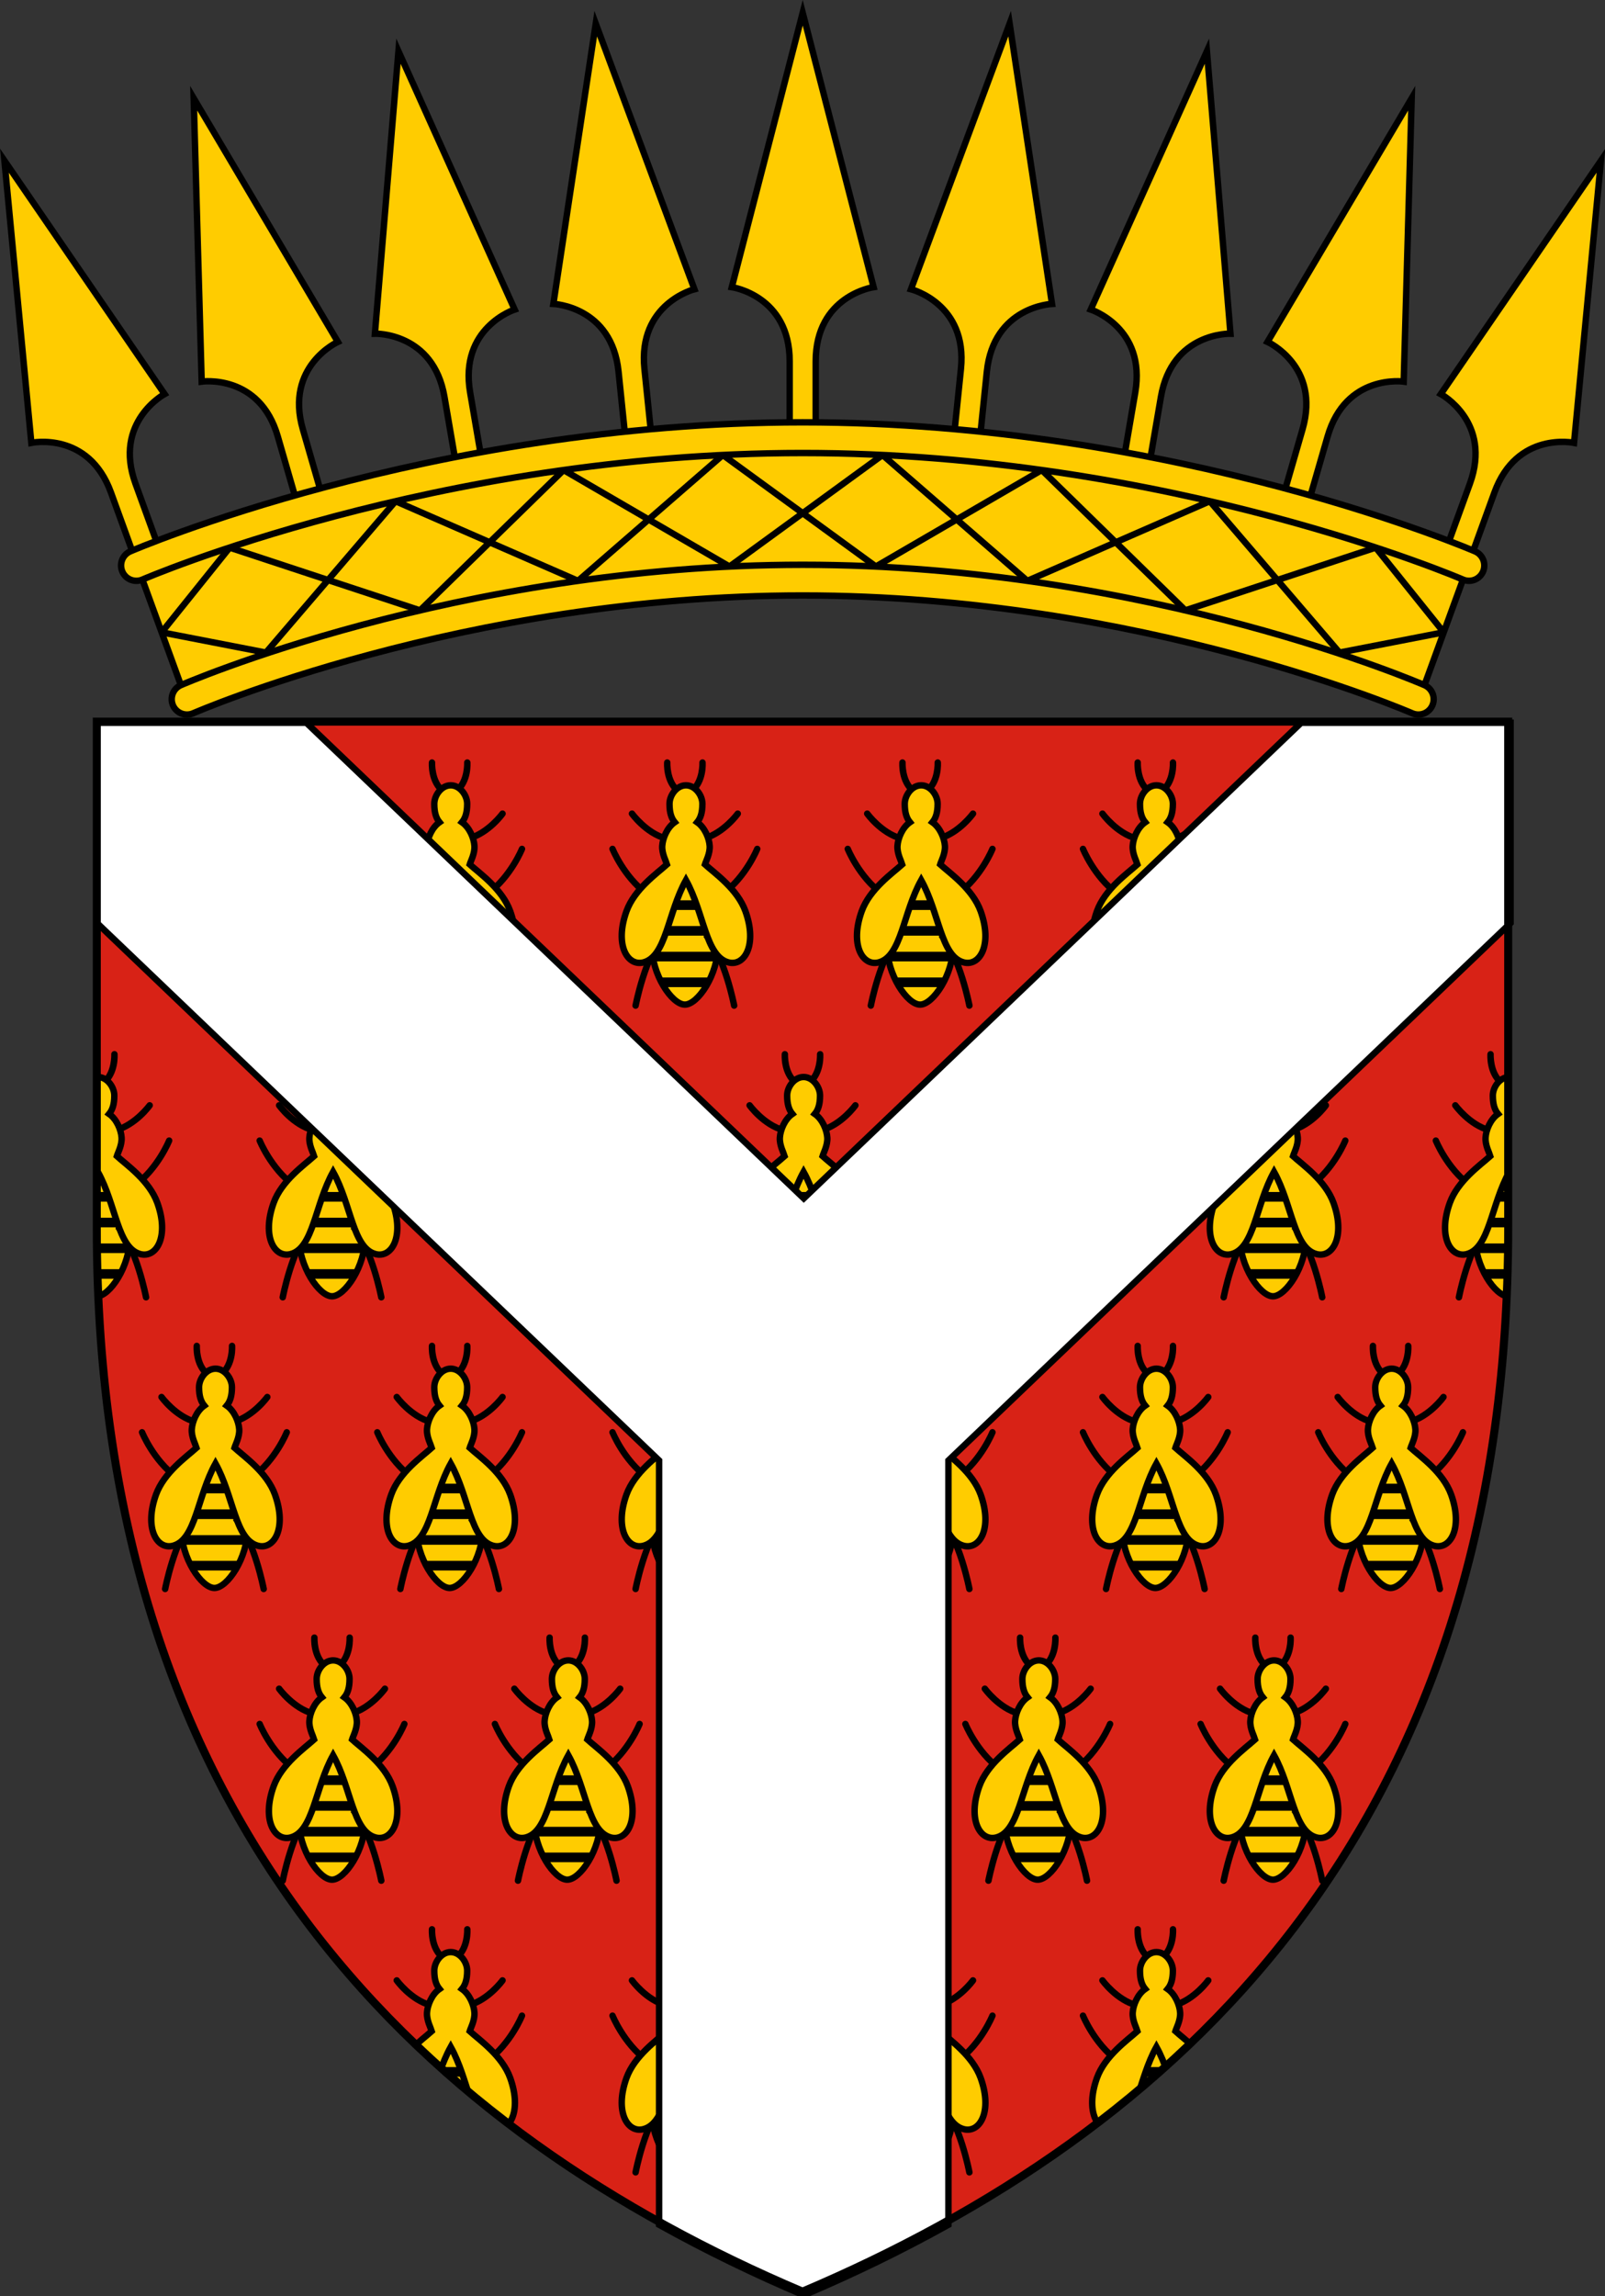 <svg height="715" viewBox="0 0 132.292 189.177" width="500" xmlns="http://www.w3.org/2000/svg" xmlns:xlink="http://www.w3.org/1999/xlink"><rect x="0" y="0" width="132.292" height="189.177" fill="#333333" stroke="none"/><clipPath id="a"><use height="100%" transform="translate(-.673)" width="100%" xlink:href="#c"/></clipPath><g transform="translate(-42.192 -34.683)"><path d="m166.505 135.824v-41.683h-58.168-58.168v41.683c0 49.827 27.665 74.741 58.168 87.677 30.502-12.936 58.168-37.85 58.168-87.677z" fill="#d82216"/><g stroke="#000" stroke-width=".444" transform="matrix(1.19 0 0 1.195 -8.078 -6.972)"><g fill="#fc0"><path d="m52.107 74.818 2.666 7.28s19.311-7.241 43.068-7.241c23.757 0 43.068 7.241 43.068 7.241l2.666-7.28s-20.044-9.783-45.734-9.783c-25.69 0-45.734 9.783-45.734 9.783z"/><path d="m53.309 72.817-1.682-4.614c-1.554-4.264 2.016-6.175 2.016-6.175l-11.093-16.093 1.864 19.456s3.963-.834 5.517 3.43l1.682 4.614z"/><path d="m98.744 64.679v-4.911c0-4.538 4.009-5.112 4.009-5.112l-4.911-18.918-4.911 18.918s4.009.573 4.009 5.112v4.911z"/><path d="m64.588 69.174-1.368-4.717c-1.264-4.359 2.426-6.026 2.426-6.026l-9.987-16.801.554 19.538s4.01-.566 5.274 3.792l1.368 4.717z"/><path d="m75.64 66.757-.833-4.84c-.77-4.472 3.084-5.717 3.084-5.717l-8.048-17.812-1.632 19.477s4.048-.115 4.818 4.358l.833 4.84z"/><path d="m87.387 65.182-.506-4.885c-.468-4.514 3.461-5.497 3.461-5.497l-6.834-18.312-2.936 19.324s4.047.157 4.514 4.671l.506 4.885z"/><path d="m142.374 72.817 1.682-4.614c1.554-4.264-2.016-6.175-2.016-6.175l11.093-16.093-1.864 19.456s-3.963-.834-5.517 3.43l-1.682 4.614z"/><path d="m131.095 69.174 1.368-4.717c1.264-4.359-2.426-6.026-2.426-6.026l9.987-16.801-.554 19.538s-4.01-.566-5.274 3.792l-1.368 4.717z"/><path d="m120.043 66.757.833-4.84c.77-4.472-3.084-5.717-3.084-5.717l8.048-17.812 1.632 19.477s-4.048-.115-4.818 4.358l-.833 4.84z"/><path d="m108.296 65.182.506-4.885c.468-4.514-3.461-5.497-3.461-5.497l6.834-18.312 2.936 19.324s-4.047.157-4.514 4.671l-.506 4.885z"/><path d="m51.27 72.875c-.537.231-.784.854-.553 1.391.231.537.854.784 1.391.552 0 0 20.28-8.725 45.734-8.725 25.454 0 45.734 8.725 45.734 8.725.537.231 1.159-.016 1.391-.552.231-.537-.016-1.159-.553-1.391 0 0-20.645-8.899-46.572-8.899-25.927 0-46.572 8.899-46.572 8.899zm4.348 11.164c-.536.233-1.16-.013-1.393-.549-.233-.536.013-1.159.549-1.392-0 0 19.073-8.299 43.068-8.299 23.995 0 43.068 8.299 43.068 8.299.536.233.782.856.549 1.392-.233.536-.857.782-1.393.549 0 0-18.705-8.124-42.224-8.124-23.519 0-42.224 8.124-42.224 8.124z"/></g><path d="m126.043 69.415-12.641 5.493-10.029-8.679-10.6 7.691-11.491-6.654-9.945 9.677-13.185-4.328-4.711 5.842 7.221 1.397 8.979-10.44 12.641 5.493 10.029-8.679 10.6 7.691 11.491-6.654 9.945 9.677 13.185-4.328 4.711 5.842-7.221 1.397z" fill="none" stroke-linejoin="bevel"/></g><g clip-path="url(#a)" stroke-width=".529" transform="translate(.673)"><g id="b" stroke-width=".529" transform="translate(-.231 -2.117)"><path d="m100.942 114.619c0 2.511-1.688 4.955-2.741 4.955-1.053 0-2.741-2.444-2.741-4.955 0-2.511 2.741-6.155 2.741-6.155s2.741 3.644 2.741 6.155z" fill="#fc0" stroke="#000" stroke-linecap="round" stroke-width=".529"/><path d="m97.814 101.777c-.865-.692-.803-2.131-.803-2.131.009-.146-.101-.271-.246-.281-.014-.001-.029-.001-.043 0-.13.013-.231.118-.238.248 0 0-.139 1.667 1 2.578zm-1.098 3.861c-1.53-.417-2.66-1.955-2.66-1.955-.052-.072-.136-.113-.225-.109-.052.002-.102.02-.145.051-.119.085-.146.25-.061.369 0 0 1.174 1.67 2.951 2.154zm-1.498 4.594c-1.837-1.374-2.736-3.586-2.736-3.586-.038-.096-.129-.161-.232-.166-.038-.002-.076.005-.111.019-.135.055-.201.208-.146.344 0 0 .923 2.326 2.91 3.812zm1.055 3.42c-.831.945-1.412 2.425-1.805 3.676-.393 1.251-.59 2.279-.59 2.279-.027.143.068.281.211.309.143.028.283-.066.311-.209 0 0 .191-1.001.574-2.221.383-1.22.968-2.657 1.695-3.484z"/><path d="m97.207 110.98v.795h1.988v-.795zm-.672 2.119v.795h3.332v-.795zm-.791 2.121v.793h4.914v-.793zm.488 2.119v.793h3.937v-.793z"/><path d="m98.588 101.777c.865-.692.803-2.131.803-2.131-.009-.146.101-.271.246-.281.014-.001.029-.001.043 0 .13.013.231.118.238.248 0 0 .139 1.667-1 2.578zm1.098 3.861c1.53-.417 2.66-1.955 2.66-1.955.052-.072.136-.113.225-.109.052.002.102.02.145.051.119.085.146.25.061.369 0 0-1.174 1.67-2.951 2.154zm1.498 4.594c1.837-1.374 2.736-3.586 2.736-3.586.038-.096.129-.161.232-.166.038-.002.076.005.111.019.135.055.201.208.146.344 0 0-.923 2.326-2.91 3.812zm-1.055 3.42c.831.945 1.412 2.425 1.805 3.676.393 1.251.59 2.279.59 2.279.027.143-.068.281-.211.309-.143.028-.283-.066-.311-.209 0 0-.191-1.001-.574-2.221-.383-1.22-.968-2.657-1.695-3.484z"/><path d="m211.689 252.16c-2.824 0-5.113 3.031-5.113 5.781 0 2.751.586 4.446 1.617 5.701-2.39 1.67-3.731 5.002-3.881 7.362s1.215 4.858 1.471 5.749c-3.035 2.739-10.113 7.663-12.592 14.549-3.769 10.47.281 17.251 5.303 15.91 7.091-1.894 7.513-15.331 13.195-25.559 5.682 10.228 6.104 23.665 13.195 25.559 5.021 1.341 9.072-5.44 5.303-15.91-2.479-6.885-9.554-11.81-12.59-14.549.255-.89 1.621-3.389 1.471-5.749s-1.492-5.692-3.883-7.362c1.032-1.254 1.619-2.95 1.619-5.701 0-2.751-2.291-5.782-5.115-5.781z" fill="#fc0" stroke="#000" stroke-linecap="round" stroke-width="2" transform="matrix(.265 0 0 .265 42.192 34.683)"/></g><g stroke-width=".529"><use height="100%" transform="translate(19.389)" width="100%" xlink:href="#b"/><use height="100%" transform="translate(38.778)" width="100%" xlink:href="#b"/><use height="100%" transform="translate(-19.389)" width="100%" xlink:href="#b"/><use height="100%" transform="translate(9.695 24.034)" width="100%" xlink:href="#b"/><use height="100%" transform="translate(-29.084 24.034)" width="100%" xlink:href="#b"/><use height="100%" transform="translate(48.473 24.034)" width="100%" xlink:href="#b"/><use height="100%" transform="translate(67.862 24.034)" width="100%" xlink:href="#b"/><use height="100%" transform="translate(-48.473 24.034)" width="100%" xlink:href="#b"/><use height="100%" transform="translate(-38.778 48.067)" width="100%" xlink:href="#b"/><use height="100%" transform="translate(58.168 48.067)" width="100%" xlink:href="#b"/><use height="100%" transform="translate(0 48.067)" width="100%" xlink:href="#b"/><use height="100%" transform="translate(19.389 48.067)" width="100%" xlink:href="#b"/><use height="100%" transform="translate(38.778 48.067)" width="100%" xlink:href="#b"/><use height="100%" transform="translate(-19.389 48.067)" width="100%" xlink:href="#b"/><use height="100%" transform="translate(-9.695 72.101)" width="100%" xlink:href="#b"/><use height="100%" transform="translate(29.084 72.101)" width="100%" xlink:href="#b"/><use height="100%" transform="translate(-29.084 72.101)" width="100%" xlink:href="#b"/><use height="100%" transform="translate(48.473 72.101)" width="100%" xlink:href="#b"/><use height="100%" transform="translate(0 96.134)" width="100%" xlink:href="#b"/><use height="100%" transform="translate(19.389 96.134)" width="100%" xlink:href="#b"/><use height="100%" transform="translate(38.778 96.134)" width="100%" xlink:href="#b"/><use height="100%" transform="translate(-19.389 96.134)" width="100%" xlink:href="#b"/></g></g><path d="m30.154 224.725v62.246l174.848 167.121v237.629c14.665 8.171 29.73 15.447 44.988 21.918h.02c15.259-6.472 30.327-13.747 44.992-21.918v-237.629l174.844-167.117v-62.25h-65.133l-154.711 147.879-154.717-147.879z" fill="#fff" stroke="#000" stroke-width="2" transform="matrix(.265 0 0 .265 42.192 34.683)"/><path id="c" d="m166.505 135.824v-41.683h-116.335v41.683c0 49.827 27.665 74.741 58.168 87.677 30.502-12.936 58.168-37.85 58.168-87.677z" fill="none" stroke="#000" stroke-width=".661"/></g></svg>